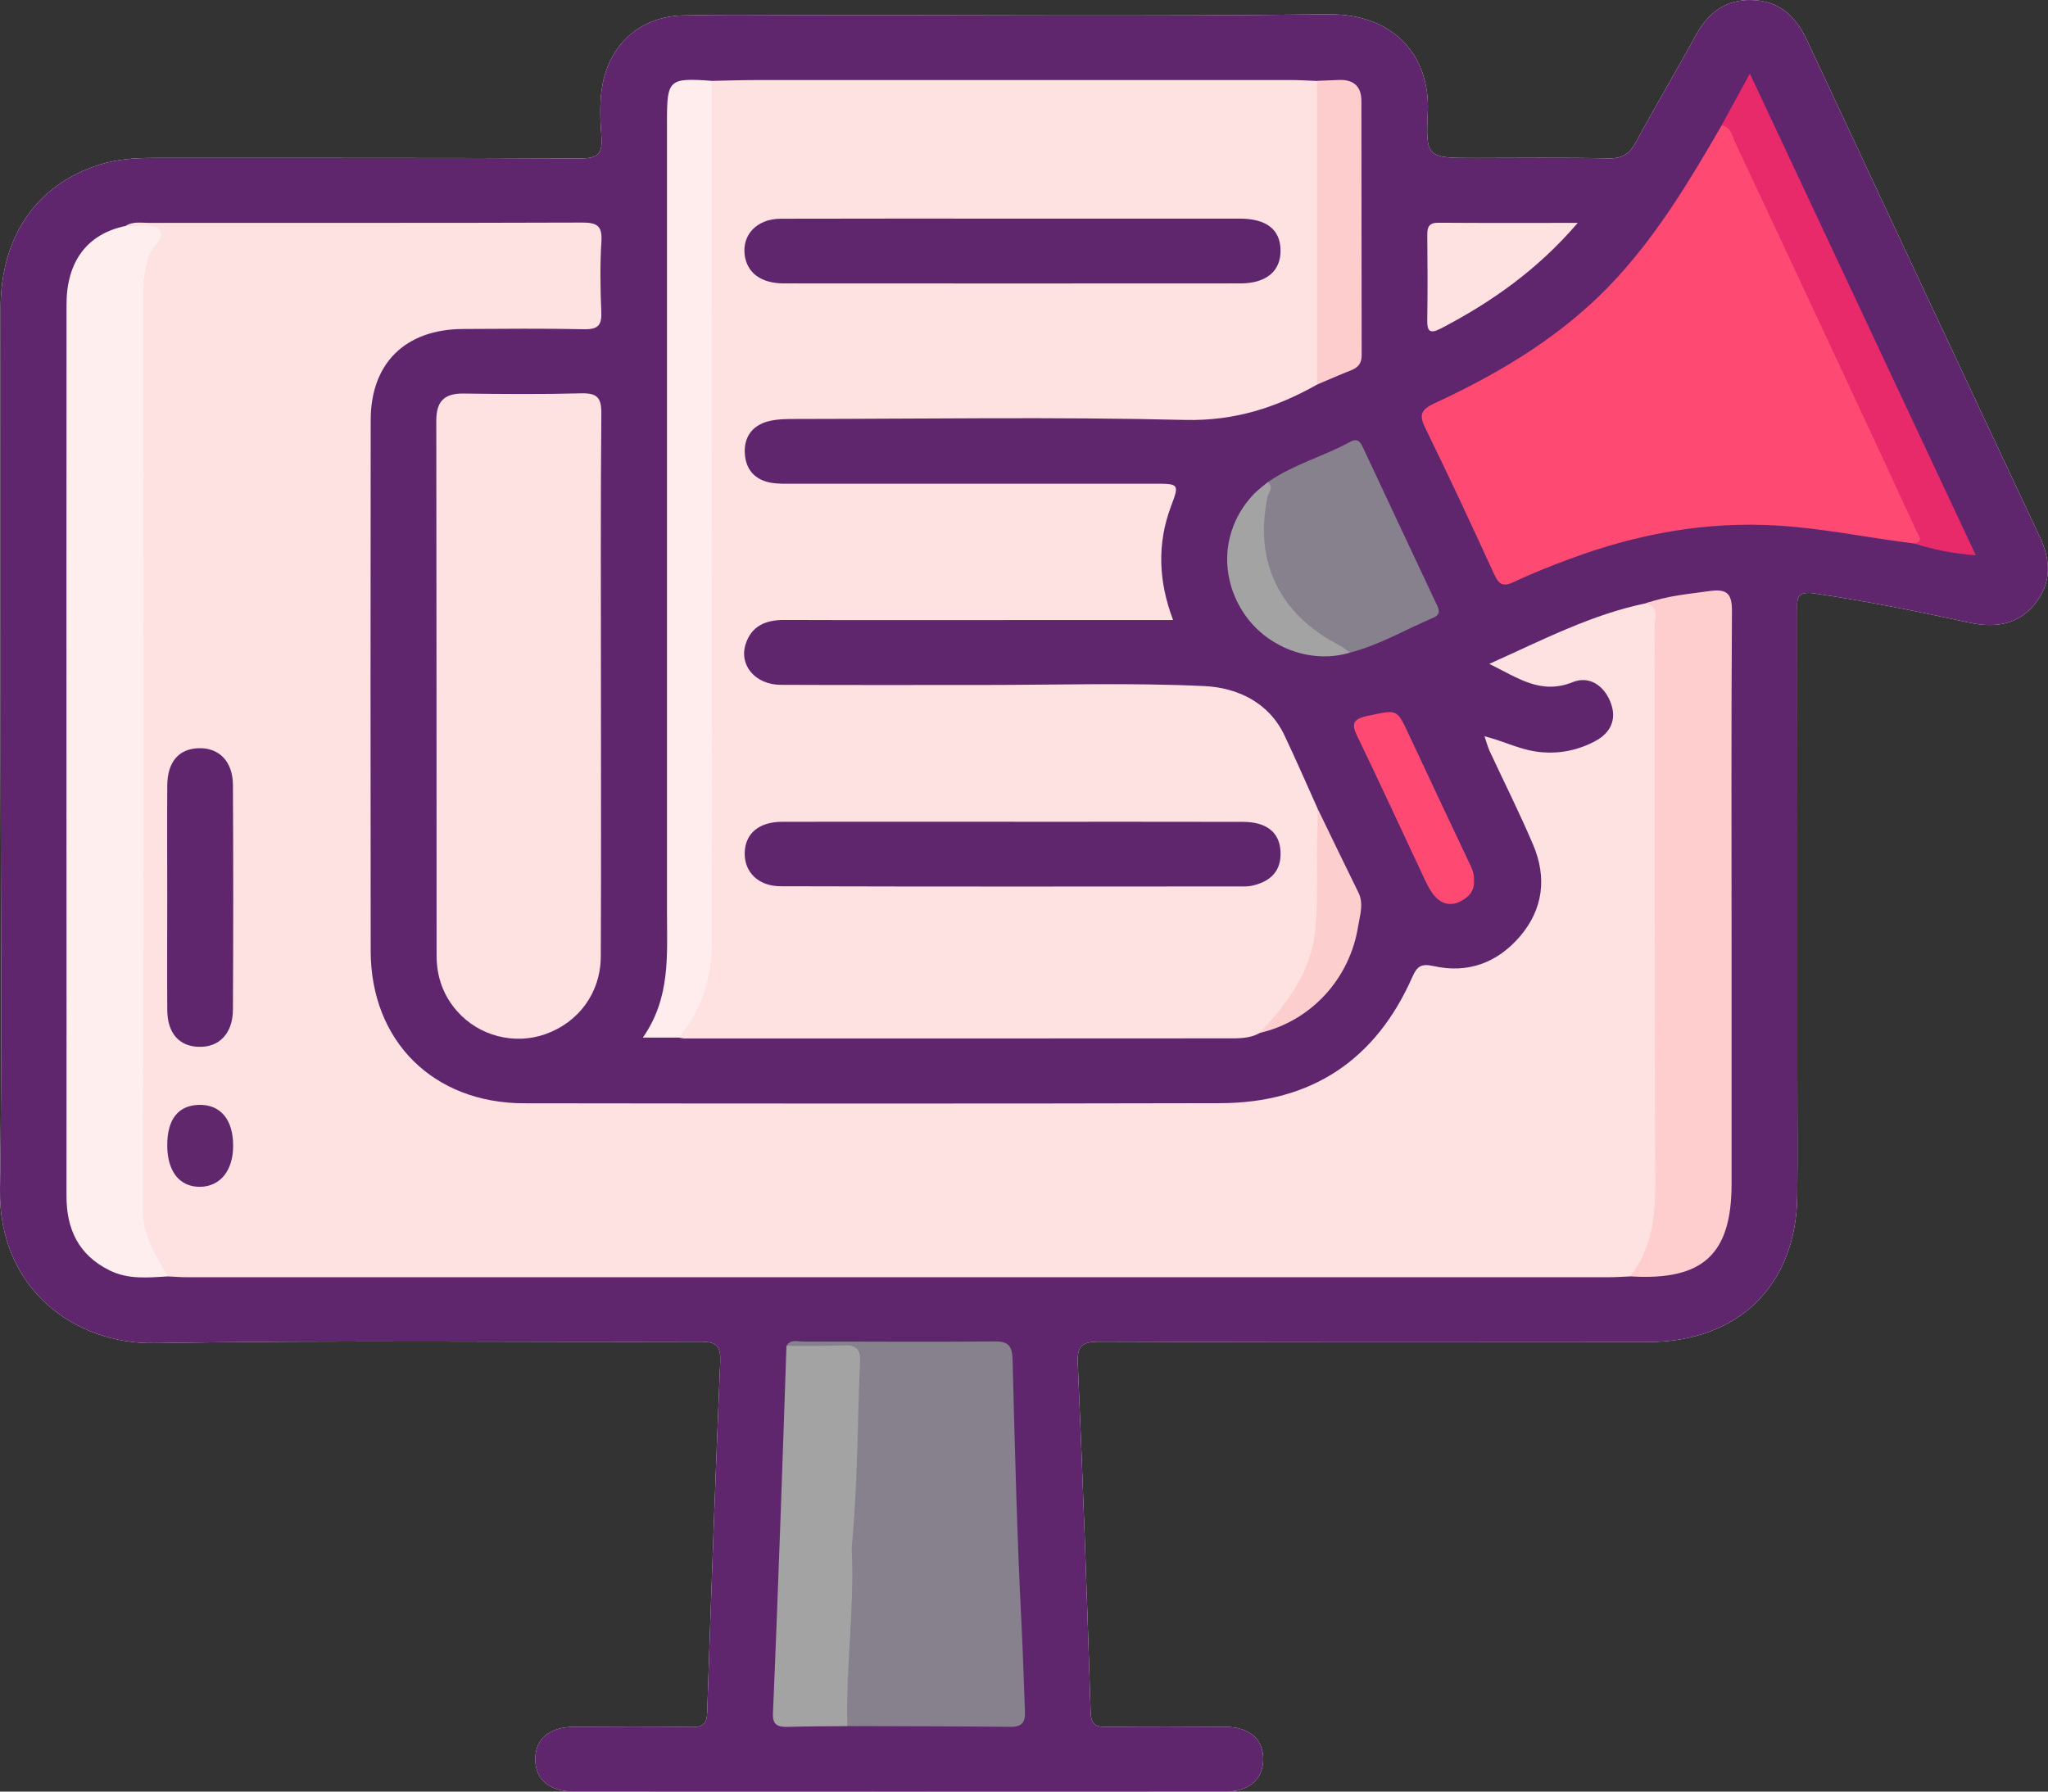 <svg width="56" height="49" viewBox="0 0 56 49" fill="none" xmlns="http://www.w3.org/2000/svg">
<rect x="0" y="0" width="56" height="49" fill="#333333" stroke="none"/>
<g id="Layer_1" clip-path="url(#clip0_679_16708)">
<path id="Vector" d="M55.652 16.507C55.175 17.104 54.531 17.18 53.821 17.024C52.431 16.719 51.037 16.442 49.628 16.232C49.083 16.15 49.144 16.408 49.144 16.737C49.147 21.022 49.146 25.309 49.146 29.594C49.146 30.63 49.155 31.664 49.144 32.699C49.119 35.157 47.537 36.704 45.048 36.706C40.056 36.71 35.066 36.716 30.075 36.695C29.574 36.694 29.448 36.809 29.471 37.301C29.609 40.475 29.723 43.651 29.822 46.826C29.834 47.198 29.988 47.237 30.298 47.232C31.368 47.217 32.438 47.223 33.507 47.229C34.171 47.232 34.553 47.573 34.541 48.13C34.53 48.665 34.157 48.998 33.525 48.998C27.576 49.001 21.628 49.001 15.68 48.998C15.013 48.998 14.628 48.653 14.637 48.099C14.646 47.548 15.031 47.231 15.707 47.228C16.778 47.223 17.847 47.216 18.917 47.234C19.234 47.238 19.327 47.14 19.337 46.831C19.444 43.637 19.56 40.443 19.693 37.249C19.71 36.821 19.605 36.695 19.151 36.697C14.179 36.714 9.204 36.651 4.233 36.734C2.004 36.771 -0.042 35.216 0 32.534C0.063 28.526 0.017 24.516 0.017 20.506C0.017 16.497 0.014 12.451 0.017 8.424C0.02 6.465 0.999 5.054 2.707 4.508C3.195 4.352 3.695 4.319 4.205 4.319C8.089 4.322 11.974 4.313 15.858 4.333C16.32 4.334 16.479 4.233 16.446 3.762C16.413 3.269 16.383 2.766 16.483 2.272C16.707 1.168 17.545 0.446 18.685 0.421C19.716 0.397 20.749 0.412 21.781 0.412C26.623 0.41 31.464 0.45 36.304 0.391C38.156 0.369 39.114 1.569 39.041 3.079C38.979 4.319 39.03 4.321 40.318 4.321C41.538 4.321 42.757 4.305 43.977 4.331C44.351 4.34 44.551 4.217 44.724 3.901C45.252 2.925 45.822 1.971 46.352 0.996C46.69 0.372 47.166 -0.021 47.904 0.001C48.643 0.022 49.101 0.441 49.4 1.08C51.521 5.617 53.645 10.153 55.776 14.686C56.077 15.326 56.105 15.937 55.65 16.507H55.652Z" fill="#FEFEFE"/>
<path id="Vector_2" d="M55.652 16.507C55.175 17.104 54.531 17.18 53.821 17.024C52.431 16.719 51.037 16.442 49.628 16.232C49.083 16.15 49.144 16.408 49.144 16.737C49.147 21.022 49.146 25.309 49.146 29.594C49.146 30.63 49.155 31.664 49.144 32.699C49.119 35.157 47.537 36.704 45.048 36.706C40.056 36.71 35.066 36.716 30.075 36.695C29.574 36.694 29.448 36.809 29.471 37.301C29.609 40.475 29.723 43.651 29.822 46.826C29.834 47.198 29.988 47.237 30.298 47.232C31.368 47.217 32.438 47.223 33.507 47.229C34.171 47.232 34.553 47.573 34.541 48.13C34.53 48.665 34.157 48.998 33.525 48.998C27.576 49.001 21.628 49.001 15.68 48.998C15.013 48.998 14.628 48.653 14.637 48.099C14.646 47.548 15.031 47.231 15.707 47.228C16.778 47.223 17.847 47.216 18.917 47.234C19.234 47.238 19.327 47.14 19.337 46.831C19.444 43.637 19.56 40.443 19.693 37.249C19.71 36.821 19.605 36.695 19.151 36.697C14.179 36.714 9.204 36.651 4.233 36.734C2.004 36.771 -0.042 35.216 0 32.534C0.063 28.526 0.017 24.516 0.017 20.506C0.017 16.497 0.014 12.451 0.017 8.424C0.02 6.465 0.999 5.054 2.707 4.508C3.195 4.352 3.695 4.319 4.205 4.319C8.089 4.322 11.974 4.313 15.858 4.333C16.32 4.334 16.479 4.233 16.446 3.762C16.413 3.269 16.383 2.766 16.483 2.272C16.707 1.168 17.545 0.446 18.685 0.421C19.716 0.397 20.749 0.412 21.781 0.412C26.623 0.41 31.464 0.45 36.304 0.391C38.156 0.369 39.114 1.569 39.041 3.079C38.979 4.319 39.03 4.321 40.318 4.321C41.538 4.321 42.757 4.305 43.977 4.331C44.351 4.34 44.551 4.217 44.724 3.901C45.252 2.925 45.822 1.971 46.352 0.996C46.69 0.372 47.166 -0.021 47.904 0.001C48.643 0.022 49.101 0.441 49.4 1.08C51.521 5.617 53.645 10.153 55.776 14.686C56.077 15.326 56.105 15.937 55.65 16.507H55.652Z" fill="#5F266D"/>
<path id="Vector_3" d="M44.573 34.91C44.387 34.917 44.199 34.932 44.013 34.932C31.04 34.932 18.069 34.932 5.097 34.932C4.928 34.932 4.76 34.917 4.592 34.91C4.024 34.568 3.859 34.004 3.763 33.41C3.719 33.138 3.74 32.858 3.74 32.582C3.74 24.539 3.74 16.497 3.74 8.454C3.74 7.88 3.725 7.308 3.999 6.776C4.123 6.532 4.041 6.396 3.766 6.357C3.635 6.339 3.509 6.301 3.428 6.184C3.632 6.047 3.863 6.096 4.084 6.096C8.024 6.093 11.966 6.101 15.906 6.087C16.309 6.087 16.472 6.16 16.445 6.596C16.405 7.24 16.415 7.889 16.442 8.535C16.457 8.891 16.354 9.012 15.978 9.005C14.871 8.981 13.764 8.992 12.657 8.998C11.081 9.007 10.138 9.934 10.136 11.49C10.132 16.331 10.129 21.172 10.136 26.012C10.141 28.477 11.85 30.172 14.332 30.175C20.675 30.183 27.017 30.187 33.361 30.172C35.874 30.167 37.626 28.977 38.621 26.715C38.752 26.419 38.871 26.349 39.198 26.422C40.143 26.634 40.948 26.327 41.563 25.609C42.198 24.865 42.299 23.999 41.925 23.113C41.558 22.246 41.132 21.402 40.735 20.547C40.684 20.437 40.654 20.319 40.591 20.136C41.111 20.27 41.525 20.483 41.985 20.553C42.566 20.64 43.113 20.538 43.616 20.271C44.043 20.044 44.223 19.669 44.034 19.197C43.849 18.738 43.449 18.478 43.006 18.656C42.129 19.01 41.506 18.54 40.723 18.157C42.18 17.503 43.513 16.807 45.004 16.5C45.269 16.393 45.336 16.58 45.386 16.764C45.444 16.979 45.429 17.204 45.429 17.425C45.429 22.569 45.431 27.714 45.429 32.859C45.429 33.655 45.321 34.41 44.575 34.907L44.573 34.91Z" fill="#FEE1E1"/>
<path id="Vector_4" d="M36.014 10.518C34.896 11.148 33.753 11.517 32.406 11.485C28.862 11.399 25.314 11.456 21.767 11.459C21.506 11.459 21.234 11.46 20.988 11.528C20.56 11.647 20.34 11.963 20.366 12.403C20.392 12.84 20.638 13.124 21.082 13.203C21.284 13.238 21.494 13.229 21.7 13.229C24.984 13.229 28.267 13.229 31.549 13.229C32.243 13.229 32.251 13.232 32.021 13.844C31.635 14.873 31.676 15.898 32.077 16.959C30.572 16.959 29.128 16.959 27.684 16.959C25.602 16.959 23.519 16.964 21.437 16.956C20.932 16.955 20.546 17.124 20.389 17.616C20.202 18.195 20.656 18.727 21.345 18.73C23.184 18.739 25.023 18.733 26.861 18.734C28.888 18.734 30.917 18.668 32.939 18.765C33.825 18.808 34.69 19.203 35.12 20.108C35.437 20.775 35.73 21.452 36.033 22.125C36.233 23.786 36.437 25.45 35.586 27.018C35.311 27.524 34.979 27.985 34.438 28.256C34.163 28.41 33.858 28.399 33.561 28.399C28.616 28.403 23.671 28.402 18.726 28.402C18.67 28.402 18.614 28.387 18.559 28.379C18.503 28.176 18.619 28.019 18.718 27.867C19.166 27.169 19.284 26.401 19.284 25.589C19.278 18.134 19.28 10.679 19.284 3.224C19.284 2.881 19.211 2.516 19.462 2.212C19.891 2.203 20.321 2.189 20.75 2.189C25.596 2.187 30.442 2.189 35.288 2.189C35.53 2.189 35.773 2.205 36.015 2.214C36.209 2.426 36.196 2.689 36.197 2.946C36.202 5.226 36.202 7.508 36.197 9.789C36.197 10.045 36.211 10.309 36.015 10.521L36.014 10.518Z" fill="#FEE1E1"/>
<path id="Vector_5" d="M52.332 14.863C51.089 14.711 49.865 14.451 48.608 14.374C46.642 14.254 44.771 14.603 42.948 15.277C42.422 15.472 41.898 15.678 41.393 15.918C41.094 16.06 40.983 15.981 40.857 15.707C40.241 14.362 39.617 13.019 38.965 11.69C38.788 11.329 38.877 11.192 39.221 11.032C41.082 10.17 42.819 9.122 44.212 7.599C45.363 6.342 46.23 4.896 47.073 3.434C47.397 3.313 47.453 3.591 47.534 3.767C48.922 6.765 50.343 9.746 51.731 12.744C52.003 13.33 52.324 13.893 52.536 14.505C52.593 14.668 52.739 14.934 52.332 14.863Z" fill="#FE4A73"/>
<path id="Vector_6" d="M16.432 18.731C16.432 21.207 16.44 23.683 16.428 26.159C16.423 27.152 15.825 27.96 14.913 28.284C14.069 28.584 13.1 28.336 12.505 27.663C12.119 27.228 11.938 26.711 11.938 26.137C11.935 21.259 11.938 16.381 11.93 11.502C11.93 10.989 12.139 10.756 12.668 10.764C13.737 10.777 14.808 10.787 15.876 10.758C16.312 10.746 16.447 10.857 16.443 11.303C16.42 13.779 16.432 16.255 16.432 18.731Z" fill="#FEE1E1"/>
<path id="Vector_7" d="M3.428 6.182C3.745 6.202 4.196 6.102 4.344 6.267C4.561 6.507 4.116 6.768 4.048 7.061C3.985 7.331 3.915 7.59 3.915 7.873C3.919 16.293 3.924 24.712 3.91 33.132C3.91 33.83 4.275 34.351 4.592 34.91C4.05 34.942 3.505 34.999 2.994 34.744C2.142 34.322 1.816 33.61 1.818 32.705C1.822 29.565 1.818 26.427 1.818 23.287C1.818 18.3 1.816 13.314 1.819 8.329C1.819 7.145 2.39 6.397 3.427 6.182H3.428Z" fill="#FEEEED"/>
<path id="Vector_8" d="M21.505 36.811C21.614 36.618 21.804 36.692 21.959 36.692C23.703 36.689 25.447 36.706 27.189 36.688C27.599 36.683 27.679 36.833 27.688 37.202C27.751 39.614 27.808 42.028 27.933 44.438C27.973 45.229 27.994 46.02 28.026 46.81C28.038 47.12 27.934 47.234 27.613 47.229C26.131 47.213 24.65 47.215 23.169 47.209C22.843 46.598 22.97 45.936 23.034 45.312C23.172 43.987 23.1 42.659 23.199 41.335C23.28 40.235 23.3 39.127 23.333 38.021C23.363 36.987 23.34 36.99 22.31 36.974C22.034 36.969 21.742 37.018 21.506 36.809L21.505 36.811Z" fill="#86818D"/>
<path id="Vector_9" d="M44.573 34.91C45.183 34.138 45.267 33.253 45.261 32.305C45.234 27.252 45.251 22.197 45.242 17.143C45.242 16.919 45.398 16.599 45.001 16.503C45.566 16.297 46.161 16.247 46.751 16.165C47.216 16.101 47.361 16.23 47.358 16.71C47.337 19.81 47.348 22.91 47.348 26.012C47.348 28.134 47.348 30.255 47.348 32.377C47.348 34.314 46.558 35.034 44.572 34.908L44.573 34.91Z" fill="#FECECE"/>
<path id="Vector_10" d="M19.46 2.211C19.46 10.05 19.454 17.89 19.468 25.728C19.469 26.73 19.203 27.607 18.559 28.378H17.578C18.34 27.289 18.238 26.115 18.238 24.956C18.238 17.738 18.238 10.521 18.238 3.303C18.238 2.175 18.292 2.126 19.46 2.211Z" fill="#FEEDEC"/>
<path id="Vector_11" d="M21.505 36.811C22.029 36.808 22.553 36.82 23.076 36.796C23.429 36.78 23.533 36.922 23.517 37.25C23.444 38.917 23.454 40.588 23.295 42.251C23.291 42.306 23.289 42.362 23.291 42.417C23.363 44.017 23.127 45.61 23.169 47.21C22.625 47.215 22.083 47.213 21.539 47.23C21.269 47.237 21.122 47.176 21.135 46.865C21.212 45.099 21.276 43.331 21.341 41.563C21.398 39.979 21.451 38.395 21.505 36.811Z" fill="#A3A3A4"/>
<path id="Vector_12" d="M34.663 13.188C35.357 12.706 36.184 12.486 36.919 12.084C37.146 11.96 37.212 12.123 37.288 12.28C37.947 13.686 38.605 15.092 39.267 16.497C39.343 16.655 39.419 16.799 39.185 16.898C38.432 17.218 37.723 17.639 36.921 17.847C35.109 17.442 33.936 15.2 34.591 13.393C34.617 13.324 34.656 13.261 34.665 13.187L34.663 13.188Z" fill="#86818D"/>
<path id="Vector_13" d="M52.332 14.862C52.61 14.819 52.467 14.662 52.413 14.544C51.818 13.256 51.222 11.97 50.622 10.685C49.563 8.415 48.504 6.145 47.438 3.878C47.357 3.706 47.333 3.47 47.073 3.432C47.31 2.999 47.546 2.565 47.848 2.012C49.93 6.452 51.961 10.784 54.026 15.187C53.394 15.141 52.858 15.03 52.332 14.861V14.862Z" fill="#E92A6A"/>
<path id="Vector_14" d="M36.014 10.518C36.014 7.748 36.014 4.98 36.014 2.211C36.219 2.203 36.424 2.193 36.63 2.187C37.028 2.175 37.226 2.383 37.226 2.757C37.232 5.079 37.226 7.401 37.233 9.722C37.233 9.944 37.131 10.054 36.936 10.131C36.625 10.252 36.32 10.389 36.012 10.518H36.014Z" fill="#FDCDCE"/>
<path id="Vector_15" d="M43.143 6.095C42.04 7.38 40.786 8.261 39.401 8.983C39.092 9.144 39.021 9.058 39.026 8.746C39.039 7.972 39.035 7.197 39.027 6.424C39.026 6.202 39.078 6.089 39.337 6.092C40.567 6.101 41.796 6.096 43.142 6.096L43.143 6.095Z" fill="#FEE1E1"/>
<path id="Vector_16" d="M40.304 24.072C40.327 24.376 40.146 24.558 39.894 24.671C39.616 24.795 39.374 24.693 39.199 24.47C39.086 24.328 39.006 24.156 38.928 23.99C38.332 22.722 37.747 21.448 37.138 20.187C36.966 19.834 36.932 19.674 37.414 19.575C38.203 19.412 38.189 19.372 38.526 20.095C39.054 21.231 39.593 22.365 40.127 23.498C40.212 23.682 40.319 23.858 40.304 24.072Z" fill="#FE4A73"/>
<path id="Vector_17" d="M34.438 28.255C35.204 27.452 35.853 26.568 35.964 25.438C36.042 24.652 36.002 23.855 36.014 23.062C36.018 22.748 36.026 22.436 36.032 22.122C36.401 22.885 36.769 23.648 37.143 24.408C37.297 24.719 37.185 25.026 37.137 25.331C36.908 26.78 35.838 27.932 34.437 28.253L34.438 28.255Z" fill="#FDCECE"/>
<path id="Vector_18" d="M34.663 13.188C34.842 13.321 34.688 13.462 34.66 13.588C34.286 15.347 34.974 16.789 36.598 17.635C36.711 17.694 36.812 17.777 36.918 17.848C35.837 18.179 34.588 17.697 33.971 16.71C33.319 15.668 33.442 14.396 34.286 13.511C34.401 13.393 34.537 13.295 34.663 13.188Z" fill="#A3A3A4"/>
<path id="Vector_19" d="M4.573 24.525C4.573 23.51 4.567 22.495 4.574 21.48C4.579 20.838 4.888 20.481 5.429 20.464C5.988 20.444 6.366 20.824 6.369 21.468C6.38 23.518 6.38 25.565 6.369 27.615C6.366 28.262 5.997 28.645 5.441 28.631C4.899 28.619 4.579 28.259 4.574 27.627C4.567 26.592 4.573 25.559 4.573 24.525Z" fill="#5F266D"/>
<path id="Vector_20" d="M4.573 31.323C4.573 30.611 4.875 30.23 5.444 30.218C6.03 30.206 6.377 30.623 6.375 31.338C6.375 32.01 6.028 32.445 5.485 32.459C4.917 32.472 4.573 32.044 4.573 31.323Z" fill="#60276D"/>
<path id="Vector_21" d="M27.704 5.979C29.766 5.979 31.829 5.978 33.891 5.979C34.63 5.979 35.007 6.274 35.015 6.845C35.022 7.414 34.627 7.75 33.92 7.751C29.757 7.754 25.595 7.754 21.433 7.751C20.812 7.751 20.431 7.464 20.364 6.984C20.286 6.419 20.698 5.984 21.348 5.982C23.468 5.976 25.586 5.979 27.705 5.979H27.704Z" fill="#5F266D"/>
<path id="Vector_22" d="M27.738 22.476C29.819 22.476 31.899 22.473 33.981 22.478C34.62 22.478 34.974 22.753 35.012 23.257C35.047 23.721 34.839 24.038 34.386 24.183C34.28 24.217 34.166 24.244 34.057 24.244C29.82 24.247 25.583 24.251 21.347 24.239C20.73 24.238 20.352 23.847 20.363 23.328C20.373 22.802 20.748 22.478 21.384 22.476C23.503 22.472 25.62 22.475 27.74 22.475L27.738 22.476Z" fill="#5F266D"/>
</g>
<defs>
<clipPath id="clip0_679_16708">
<rect width="56" height="49" fill="white"/>
</clipPath>
</defs>
</svg>

